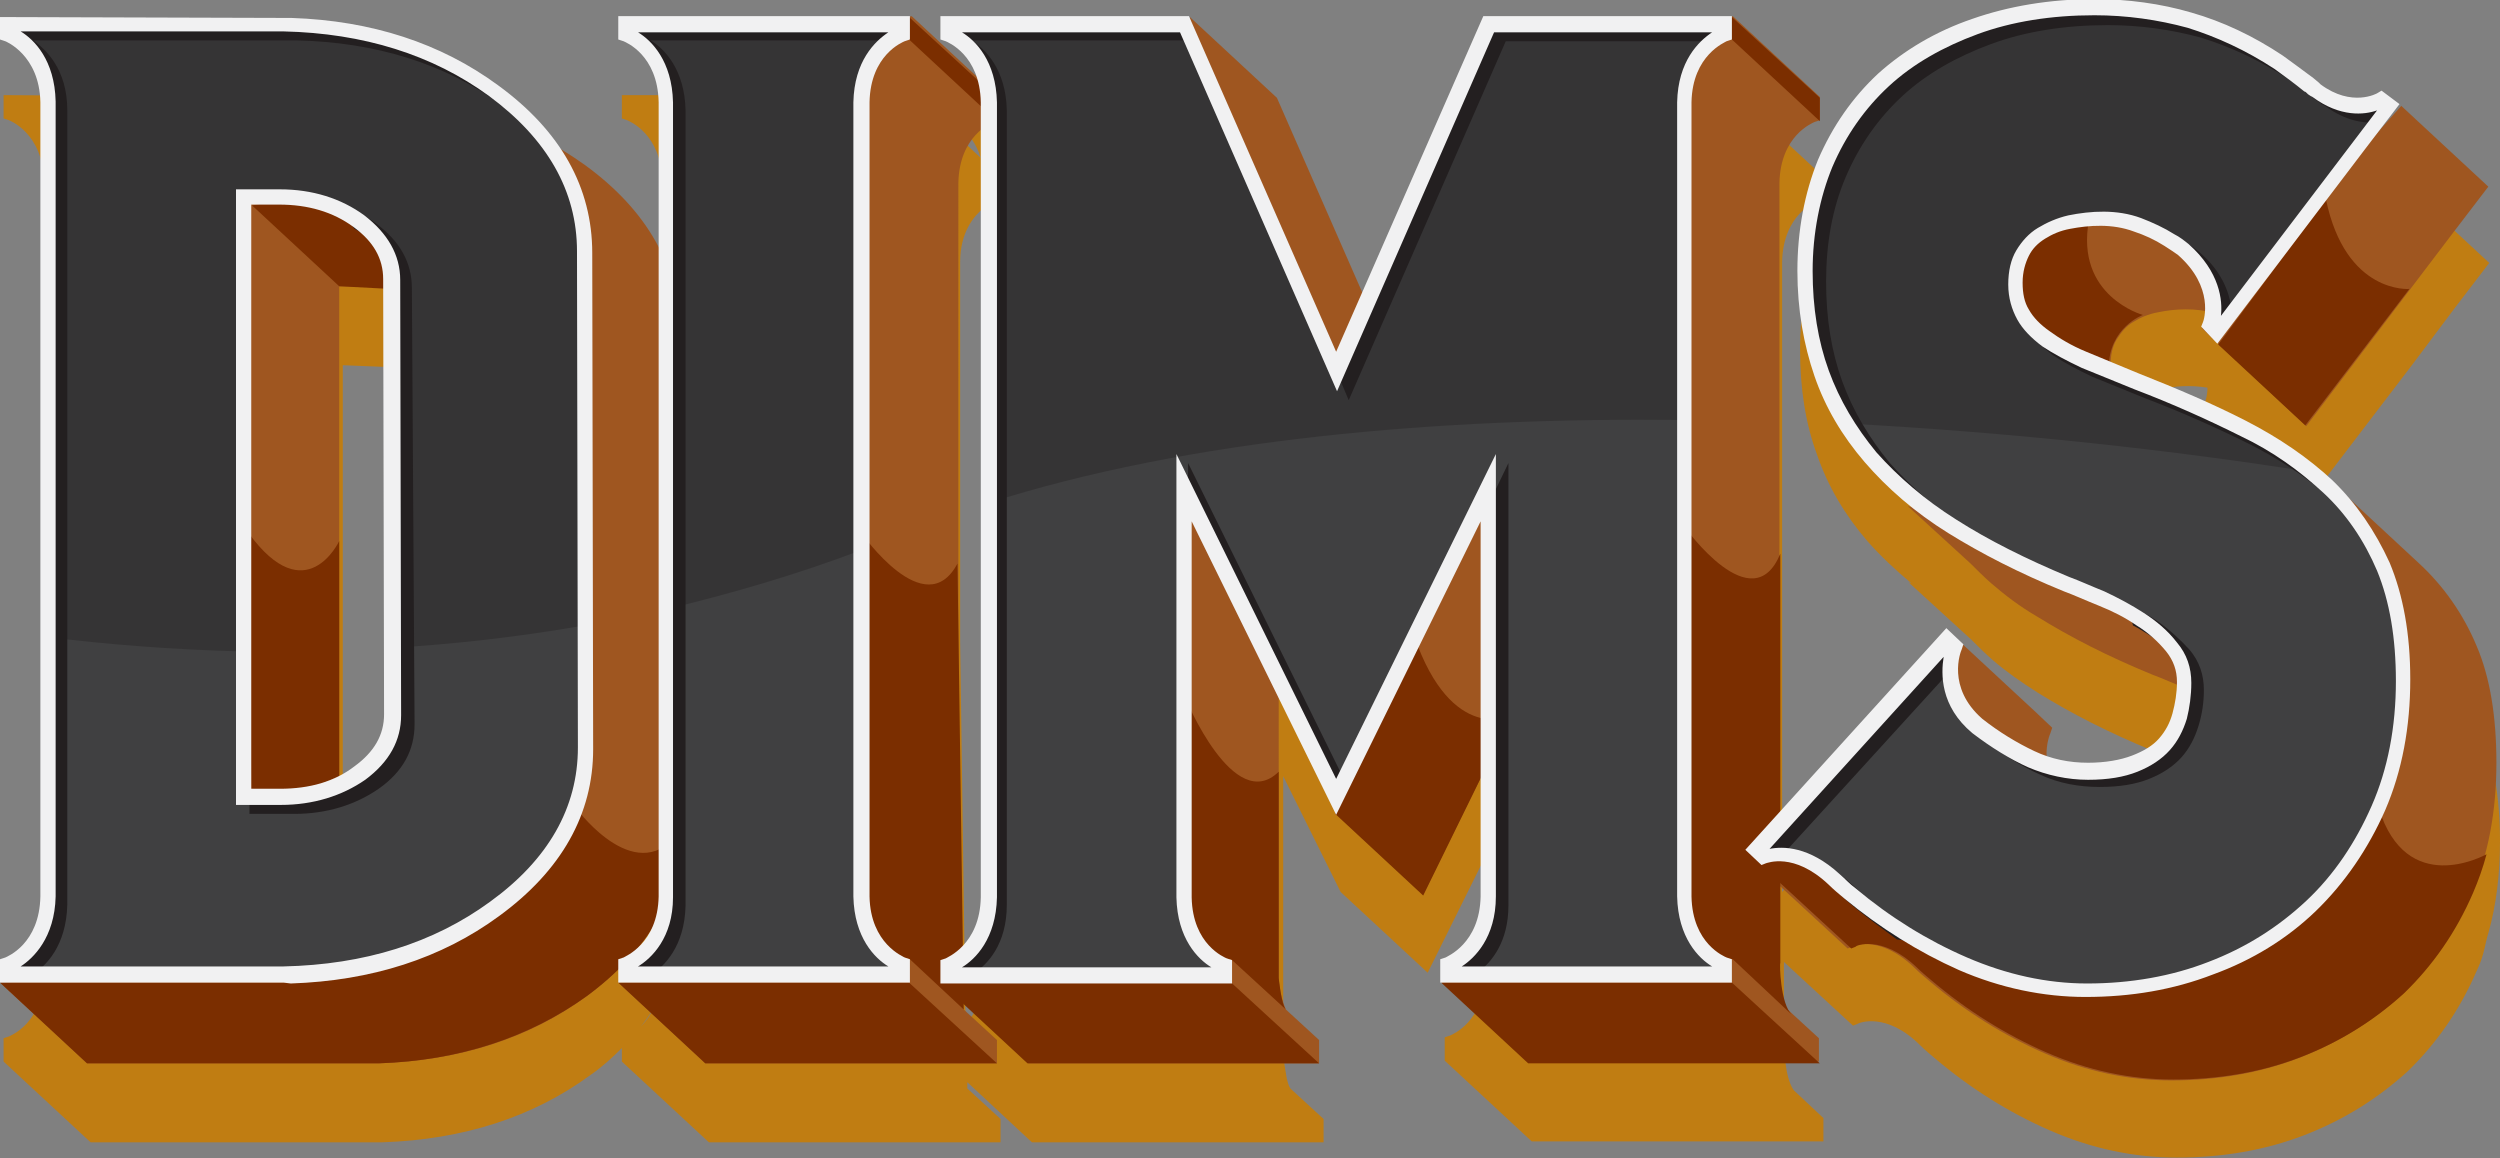 <?xml version="1.0" encoding="utf-8"?>
<!-- Generator: Adobe Illustrator 19.1.0, SVG Export Plug-In . SVG Version: 6.00 Build 0)  -->
<svg version="1.1" id="Layer_1" xmlns="http://www.w3.org/2000/svg" xmlns:xlink="http://www.w3.org/1999/xlink" x="0px" y="0px"
	 viewBox="0 0 278.6 129.1" style="enable-background:new 0 0 278.6 129.1;" xml:space="preserve">
<rect x="0" y="0" width="278.6" height="129.1" fill="#808080" stroke="none"/>
<style type="text/css">
	.st0{fill:#C07D12;}
	.st1{fill:#9F5620;}
	.st2{fill:#7B2E00;}
	.st3{fill:#353435;}
	.st4{fill:#404041;}
	.st5{fill:#231F20;}
	.st6{fill:#F1F1F2;}
</style>
<path class="st0" d="M277.3,104L277.3,104c0.9-3.2,1.3-6.6,1.3-10.3c0-5-0.8-9.4-2.3-13c-1.5-3.6-3.7-6.7-6.4-9.2l-9.7-9
	c-2.7-2.5-5.9-4.8-9.6-6.6c-3.6-1.8-7.7-3.6-12-5.3c-1.1-0.4-2.2-0.9-3.2-1.3c0-0.4,0.1-0.7,0.1-1.1c0.5-2.2,1.9-3.3,2.8-3.9
	c0.7-0.4,1.5-0.7,2.4-0.9c1.6-0.4,3.4-0.5,5.3-0.2c0,0.8-0.2,1.4-0.2,1.4l-0.2,0.5l1.8,1.9l9.7,9l11.6-15.2l4.8-6.4l0,0l3.9-5.1
	l-9.7-9l-2-1.5l-0.5,0.3c0,0-2.8,1.6-6.3-1l-0.2-0.1l-0.6-0.5l0,0c-1.2-0.9-2.3-1.8-3.4-2.5c-3.3-2.2-6.8-3.8-10.2-4.8
	c-3.4-1-7.1-1.5-10.8-1.5c-5,0-9.5,0.7-13.6,2.2c-4.1,1.4-7.6,3.5-10.5,6.1c-2.9,2.6-5.2,5.9-6.7,9.6c-1.6,3.7-2.3,7.9-2.3,12.4
	c0,4.3,0.6,8.2,1.9,11.7c1.2,3.5,3.1,6.7,5.6,9.6c1.4,1.6,3.1,3.2,4.9,4.7l-0.3-0.1l7,6.4c0.7,0.7,1.5,1.5,2.3,2.2l0,0v0
	c1.5,1.3,3.2,2.5,5.1,3.7c3.7,2.3,8,4.5,12.9,6.5c0.8,0.3,1.8,0.7,2.8,1.2c0,1.2-0.2,2.4-0.5,3.5c-0.3,1.1-0.8,2-1.5,2.8
	c-0.7,0.8-1.7,1.5-3,1.9c-1.3,0.5-2.9,0.8-4.9,0.8c-1.7,0-3.3-0.3-4.8-0.8c-0.1-1.5,0.3-2.6,0.4-2.7l0.2-0.6l-1.9-1.8l0,0l-9.7-9
	l-18.5,20.4V70.5V29.2c0.1-5.3,3.7-6.7,3.9-6.8l0.6-0.2v-2.6l-9.7-9h-27.7l-13.5,30.8l-9.6-21.8l-9.7-9h-27.7l0,2.6l0.6,0.2
	c0.1,0,2.5,1,3.5,4.2l-7.5-7H69.3l0,2.6l0.6,0.2c0.2,0.1,3.8,1.5,3.9,6.8v16c-1.8-3.3-4.4-6.3-8.1-8.9c-0.9-0.6-1.7-1.2-2.6-1.7
	c-1.7-2.6-4.1-5.1-7.1-7.3c-6.4-4.6-14.1-7.2-23-7.5L0.4,10.6v2.6L1,13.4c0,0,3.8,1.4,3.9,6.8v88.5c-0.1,5.3-3.7,6.7-3.9,6.8
	l-0.6,0.2v2.6l9.7,9h31.6l0.9,0v0c9-0.3,16.8-2.8,23.2-7.5c1.3-0.9,2.4-1.9,3.5-3v1.5l9.7,9h32.5v-2.6l-3.7-3.4l0-0.7l7.2,6.7h32.5
	l0-2.6l-3.7-3.4c-0.2-0.3-0.3-0.7-0.4-1.1c-0.2-1.1-0.4-2.5-0.4-2.5v-23v-8.2l6.4,12.9l9.7,9l6.4-12.9v13.1
	c-0.1,5.3-3.7,6.7-3.9,6.8l-0.6,0.2v2.6l9.7,9h32.5l0-2.6l-3.3-3.1c-1.1-1.5-1.1-5.5-1.1-5.5v-8.8l7.7,7.1l0.5-0.2
	c0.1-0.1,3.2-1.4,7,2.4l0,0c0.5,0.5,1.1,1,1.7,1.5c3.9,3.3,8.2,6,12.8,8c4.6,2,9.3,3,14.1,3c5,0,9.8-0.8,14.2-2.5
	c4.4-1.7,8.2-4.1,11.5-7.1c3.2-3.1,5.8-6.8,7.7-11.2c0.4-0.8,0.7-1.7,0.9-2.6C277,105.2,277.1,104.6,277.3,104 M71.4,114.4
	c0.5-0.6,1-1.3,1.4-2C72.4,113.3,71.9,113.9,71.4,114.4 M109.6,108.7c0,2.7-1,4.4-2,5.4L107,71.6V29.2c0-3.3,1.5-5.1,2.6-6V108.7z
	 M38.2,95.3L38.2,95.3l0-26.2l0,0V40.7l5,0.2l0.1,47.7c0,2.3-1.1,4.1-3.3,5.8C39.4,94.7,38.8,95,38.2,95.3L38.2,95.3z"/>
<path class="st1" d="M75.8,92.4l-0.1-55.3c0-7.3-3.5-13.6-10.5-18.7c-6.4-4.6-14.1-7.2-23-7.5L9.7,10.9v2.6l0.6,0.2
	c0,0,3.8,1.4,3.9,6.8v88.4L0,109.5l9.7,9h31.6l0.9,0v0c9-0.3,16.8-2.8,23.2-7.5C72.3,105.9,75.8,99.6,75.8,92.4 M49.3,94.5
	C47.1,96.2,44.3,97,41,97l-3.2,0V31.9l3.1,0c3.3,0,6.1,0.9,8.3,2.5c2.2,1.6,3.3,3.5,3.3,5.8l0.1,48.5C52.6,91,51.5,92.9,49.3,94.5"
	/>
<path class="st1" d="M276,72c-1.5-3.6-3.7-6.7-6.4-9.2l-9.7-9l-0.1,2.3c-3.6-1.8-7.5-3.5-11.7-5.2c-2.2-0.8-4.2-1.6-5.8-2.4
	c-1.6-0.7-3-1.5-4.1-2.3c-1-0.8-1.8-1.6-2.3-2.4c-0.5-0.8-0.7-1.9-0.7-3c0-1.2,0.2-2.2,0.7-3c0.5-0.8,1.1-1.5,1.8-1.9
	c0.8-0.5,1.7-0.9,2.8-1.1c1.9-0.4,4.2-0.5,6.4,0.1l-1.5,1.7l11.6,10.9l16.4-21.6l0,0l3.9-5.1l-9.7-9l-3.3,3.7c0,0,0,0,0,0
	c-3.3-2.2-6.8-3.8-10.2-4.8c-3.4-1-7.1-1.5-10.8-1.5c-5,0-9.5,0.7-13.6,2.2c-4.1,1.4-7.6,3.5-10.5,6.1c-2.9,2.6-5.2,5.9-6.7,9.6
	c-1.6,3.7-2.3,7.9-2.3,12.4c0,4.3,0.6,8.2,1.9,11.7c0.7,2.1,1.7,4,2.9,5.9l-2.4-0.7l7,6.4c0.7,0.7,1.5,1.5,2.3,2.2l0,0v0
	c1.5,1.3,3.2,2.6,5.1,3.7c3.7,2.3,8,4.5,12.9,6.5c1.1,0.4,2.4,1,3.9,1.6c1.5,0.6,2.9,1.4,4.2,2.2c1.3,0.8,2.4,1.8,3.3,2.9
	c0.8,1,1.2,2.1,1.2,3.4c0,1.2-0.2,2.4-0.5,3.5c-0.3,1.1-0.8,2-1.5,2.8c-0.7,0.8-1.7,1.5-3,1.9c-1.3,0.5-2.9,0.8-4.9,0.8
	c-2.1,0-4.1-0.4-6-1.3c-1.9-0.8-3.9-2.1-5.8-3.6c-4.1-3.4-2.4-7.5-2.3-7.7l0.2-0.6l-1.9-1.8l0,0l-9.7-9L198.3,94V20.4
	c0.1-5.3,3.7-6.7,3.9-6.8l0.6-0.2v-2.6l-9.7-9l-4.8,2.7l-1.6,6.4h-11.6l-16.4,37.4l-16.4-37.4l-9.7-9l1.2,9h-19.2l0,2.6l0.6,0.2
	c0.2,0.1,3.8,1.5,3.9,6.8v87.9l-12.3,1c0-0.1,0-0.2,0-0.3V20.4c0.1-5.3,3.7-6.7,3.9-6.8l0.6-0.2v-2.6l-9.7-9l-5.8,1.4l-0.6,7.7H78.6
	l0,2.6l0.6,0.2c0.2,0.1,3.8,1.5,3.9,6.8v87.9l-14.2,1.1l9.7,9h32.5v-2.6l-3.7-3.4c-0.1-0.3-0.2-0.6-0.3-1l7.5,7H147l0-2.6l-3.7-3.4
	c-0.4-0.9-0.7-2.1-0.8-3.6V67.1l8.6,17.4l-2.2,6.2l9.7,9l16.1-32.7v41.2l-14.2,1.1l9.7,9h32.5l0-2.6l-3.7-3.4
	c-0.4-0.9-0.7-2.1-0.8-3.6V98.6l7.7,7.1l0.5-0.2c0.1-0.1,3.1-1.4,7,2.4l0,0c0.5,0.5,1.1,1,1.7,1.5c3.9,3.3,8.2,6,12.8,8
	c4.6,2,9.3,3,14.1,3c5,0,9.8-0.8,14.2-2.5c4.4-1.7,8.2-4.1,11.5-7.1c3.2-3.1,5.8-6.8,7.7-11.2c1.9-4.3,2.8-9.2,2.8-14.6
	C278.2,79.9,277.5,75.5,276,72"/>
<path class="st2" d="M227.9,26.1l-2.9,2.6l-0.2,6.1l3.7,3.3l6.5,2.9c0-4.5,3.8-5.9,3.8-5.9s-7.6-2.1-6-10.6c1.6-8.5,0,0,0,0
	L227.9,26.1z"/>
<path class="st2" d="M158.6,99.8l9.8-20c0,0-6.6,3.2-10.8-8.9l-8.8,19.8L158.6,99.8z"/>
<path class="st2" d="M143.3,112.5l-6.1-5.6c0,0-4-0.1-4.8-6.1c-0.8-6-0.3-23-0.3-23s5.4,13.1,10.4,8.2v23
	C142.5,109,142.8,112,143.3,112.5"/>
<path class="st2" d="M199.7,113.1l-6.6-6.2c0,0-4.6-0.4-5.3-7c-0.7-6.6,0-41.1,0-41.1s7.5,10.5,10.6,2.9v45.6
	C198.3,107.4,198.4,111.9,199.7,113.1"/>
<path class="st2" d="M247.2,38.4l9.7,9l11.6-15.2c0,0-7.1,0.6-9.3-10L247.2,38.4z"/>
<polygon class="st2" points="101.3,4.4 111.1,13.5 111.1,10.9 101.3,1.9 "/>
<path class="st2" d="M37.8,31.9l-9.7-9l3.4-0.7c0,0,11.6,1.1,12,10L37.8,31.9z"/>
<path class="st2" d="M198.3,98.6l7.7,7.1L198.3,98.6z"/>
<path class="st2" d="M213.6,107.8L213.6,107.8c0.5,0.5,1.1,1,1.7,1.5c3.9,3.3,8.2,6,12.8,8c4.6,2,9.3,3,14.1,3c5,0,9.8-0.8,14.2-2.5
	c4.4-1.7,8.2-4.1,11.5-7.1c3.2-3.1,5.8-6.8,7.7-11.2c0.6-1.4,1.1-2.8,1.5-4.3c-0.4,0.2-8.9,4.8-12-5.1c0,0-7.6,20.3-32.5,20.3
	c0,0-14.2-1.5-17.8-5.1l-5.9-3.6l-4.8-4.3l-3.1-1.7l-3.5-0.3l-1,1.3l2.1,1.9l7.7,7.1l0.5-0.2C206.7,105.4,209.7,104.1,213.6,107.8"
	/>
<path class="st2" d="M107.4,112.5l-6-5.6c0,0-5.3-1.3-5.3-7C96,94.3,96,59.4,96,59.4s7.1,10.2,10.7,3.4L107.4,112.5z"/>
<path class="st2" d="M28,87.9l5.5,0.4l4.3-1.8V60.3c0,0-3.7,7.9-10.1-0.9L28,87.9z"/>
<path class="st2" d="M42.2,118.5L42.2,118.5c9-0.3,16.8-2.9,23.2-7.5c6.9-5.1,10.5-11.3,10.5-18.6c-4.7,7-11.5-2.1-11.5-2.1
	c-5.6,17.3-32.8,19.2-32.8,19.2H0l9.7,9h31.6L42.2,118.5z"/>
<path class="st3" d="M55,10.1C48.5,5.4,40.7,3,31.6,2.8v0h-4.4H5.3H0.9v1.1c0,0,4.4,1.6,4.4,7.6v88.5c-0.1,6-4.4,7.6-4.4,7.6v1.1
	h4.4h21.8h4.4v0c9.2-0.2,17-2.6,23.5-7.4c6.7-4.9,10.1-10.9,10.1-17.9l-0.1-55.3C65.1,21,61.7,15,55,10.1 M40.1,86.2
	c-2.4,1.8-5.4,2.7-8.8,2.7l-4.1,0V22l4,0c3.5,0,6.4,0.9,8.8,2.7c2.4,1.8,3.6,4,3.6,6.5l0.1,48.5C43.7,82.2,42.5,84.4,40.1,86.2"/>
<path class="st3" d="M74.2,2.7h-4.4v1.1c0,0,4.4,1.6,4.4,7.6v88.5c-0.1,6-4.4,7.6-4.4,7.6v1.1h4.4H96h4.4v-1.1c0,0-4.4-1.6-4.4-7.6
	V11.4c0.1-6,4.4-7.6,4.4-7.6V2.7H96H74.2z"/>
<path class="st3" d="M165.9,2.7l-17,38.7l-17-38.7h-21.8h-4.4v1.1c0,0,4.4,1.6,4.4,7.6v88.5c-0.1,6-4.4,7.6-4.4,7.6v1.1h4.4h21.8
	h4.4v-1.1c0,0-4.4-1.6-4.4-7.6V54.3l17,34.4l17-34.4v45.6c-0.1,6-4.4,7.6-4.4,7.6v1.1h4.4h21.8h4.4v-1.1c0,0-4.4-1.6-4.4-7.6V11.4
	c0.1-6,4.4-7.6,4.4-7.6V2.7h-4.4H165.9z"/>
<path class="st3" d="M265.4,63.3c-1.5-3.5-3.5-6.5-6.2-9c-2.6-2.5-5.8-4.7-9.4-6.5c-3.6-1.8-7.6-3.6-11.9-5.2
	c-2.2-0.9-4.2-1.7-5.9-2.4c-1.7-0.7-3.1-1.5-4.2-2.4c-1.1-0.8-2-1.7-2.6-2.7c-0.6-1-0.8-2.1-0.8-3.5c0-1.3,0.3-2.5,0.8-3.4
	c0.5-0.9,1.2-1.7,2.1-2.2c0.9-0.6,1.9-1,3.1-1.2c1.2-0.3,2.4-0.4,3.8-0.4c1.3,0,2.6,0.2,3.8,0.7c1.3,0.5,2.4,1,3.6,1.7
	c0.5,0.3,1.1,0.7,1.6,1.1c4.6,4,3,8.4,3,8.4l0.8,0.8l2.6-3.4l13.8-18.1l0,0l2.7-3.6l-0.9-0.7c0,0-3.3,2-7.3-1
	c-0.1-0.1-0.1-0.1-0.2-0.2c-0.1-0.1-0.2-0.1-0.3-0.2c-0.1-0.1-0.3-0.2-0.4-0.3l0.1,0.1c-1.1-0.9-2.2-1.7-3.4-2.5
	c-3.3-2.1-6.6-3.7-10-4.7c-3.4-1-6.9-1.5-10.6-1.5c-4.9,0-9.3,0.7-13.3,2.1c-4,1.4-7.4,3.4-10.2,6c-2.8,2.6-5,5.7-6.5,9.3
	c-1.5,3.6-2.3,7.6-2.3,12c0,4.2,0.6,8,1.8,11.4c1.2,3.4,3,6.5,5.5,9.3c2.4,2.8,5.5,5.4,9.1,7.7c3.6,2.3,7.9,4.5,12.8,6.5
	c1.1,0.4,2.4,1,3.9,1.6c1.5,0.6,2.9,1.4,4.3,2.3c1.4,0.9,2.5,1.9,3.5,3.1c1,1.2,1.4,2.5,1.4,4c0,1.3-0.2,2.6-0.5,3.8
	c-0.3,1.2-0.9,2.2-1.7,3.1c-0.8,0.9-1.9,1.6-3.3,2.2c-1.4,0.5-3.1,0.8-5.2,0.8c-2.2,0-4.4-0.5-6.4-1.4c-2-0.9-4-2.1-6-3.7
	c-4.6-3.9-2.6-8.7-2.6-8.7l-0.8-0.8l-3,3.4l-15.2,16.7l-3,3.3l0.8,0.8c0,0,3.6-1.7,8,2.5l-0.1-0.2c0.6,0.5,1.1,1.1,1.8,1.6
	c3.9,3.3,8.1,5.9,12.6,7.9c4.5,2,9.1,2.9,13.7,2.9c4.9,0,9.6-0.8,13.8-2.5c4.3-1.6,8-4,11.2-7c3.2-3,5.7-6.6,7.5-10.9
	c1.8-4.3,2.7-9,2.7-14.2C267.6,71,266.9,66.8,265.4,63.3"/>
<polygon class="st2" points="68.9,109.5 78.6,118.5 111.1,118.5 101.3,109.5 "/>
<polygon class="st2" points="104.8,109.5 137.2,109.5 147,118.5 114.5,118.5 "/>
<polygon class="st2" points="160.6,109.5 193,109.5 202.8,118.5 170.3,118.5 "/>
<polygon class="st2" points="193,4.4 202.8,13.5 202.8,10.9 193,1.9 "/>
<path class="st4" d="M0.9,107.5v1.1h4.4h21.8h4.4v0c9.2-0.2,17-2.6,23.5-7.4c6.7-4.9,10.1-10.9,10.1-17.9l0-13.6
	c-7.4,1.3-14.6,2.1-21.5,2.5l0,7.4c0,2.5-1.2,4.7-3.6,6.5c-2.4,1.8-5.4,2.7-8.8,2.7l-4.1,0V72.6c-8-0.2-15.3-0.8-21.8-1.6v29
	C5.2,105.9,0.9,107.5,0.9,107.5"/>
<path class="st4" d="M69.7,107.5v1.1h4.4H96h4.4v-1.1c0,0-4.4-1.6-4.4-7.6V61.3c-7.4,2.8-14.7,4.9-21.8,6.6v32
	C74.1,105.9,69.7,107.5,69.7,107.5"/>
<path class="st4" d="M105.6,107.5v1.1h4.4h21.8h4.4v-1.1c0,0-4.4-1.6-4.4-7.6V54.4l17,34.4l17-34.4v45.6c-0.1,6-4.4,7.6-4.4,7.6v1.1
	h4.4h21.8h4.4v-1.1c0,0-4.4-1.6-4.4-7.6V46.8c-27.3-0.3-55.1,2.1-77.6,9.3v43.8C110,105.9,105.6,107.5,105.6,107.5"/>
<path class="st4" d="M217.5,58.6c3.6,2.3,7.9,4.5,12.8,6.5c1.1,0.4,2.4,1,3.9,1.6c1.5,0.6,2.9,1.4,4.3,2.3c1.4,0.9,2.5,1.9,3.5,3.1
	c1,1.2,1.4,2.5,1.4,4c0,1.3-0.2,2.6-0.5,3.8c-0.3,1.2-0.9,2.2-1.7,3.1c-0.8,0.9-1.9,1.6-3.3,2.2c-1.4,0.5-3.1,0.8-5.2,0.8
	c-2.2,0-4.4-0.5-6.4-1.4c-2-0.9-4-2.1-6-3.7c-4.6-3.9-2.6-8.7-2.6-8.7l-0.8-0.8l-3,3.4l-15.2,16.7l-3,3.3l0.8,0.8c0,0,3.6-1.7,8,2.5
	l-0.1-0.2c0.6,0.5,1.1,1.1,1.8,1.6c3.9,3.3,8.1,5.9,12.6,7.9c4.5,2,9.1,2.9,13.7,2.9c4.9,0,9.6-0.8,13.8-2.5c4.3-1.6,8-4,11.2-7
	c3.2-3,5.7-6.6,7.5-10.9c1.8-4.3,2.7-9,2.7-14.2c0-4.9-0.7-9.2-2.2-12.6c-1.5-3.5-3.5-6.5-6.2-9c-0.6-0.5-1.2-1-1.8-1.5
	c-15.1-2.4-33-4.4-51.7-5.4c0.8,1.2,1.6,2.4,2.6,3.5C210.9,53.8,213.9,56.3,217.5,58.6"/>
<path class="st5" d="M45.9,32.1c0-2.8-1.3-5.2-4-7.2c-1.6-1.2-3.5-2-5.5-2.4c0.3,0.2,0.6,0.5,0.8,0.8c0.9,0.6,1.7,1.3,2.3,2.2
	c0.5,0.3,1,0.5,1.4,0.9c2.2,1.6,3.3,3.5,3.3,5.8l0.1,48.5c0,2.3-1.1,4.1-3.3,5.8c-2.3,1.7-5.1,2.5-8.3,2.5l-3.2,0v-0.7
	c-0.6,0.1-1.1-0.2-1.7-0.2v2.6l5,0c3.6,0,6.8-1,9.4-2.8c2.7-1.9,4-4.3,4-7.2L45.9,32.1z"/>
<path class="st5" d="M57.1,11.8c-1.6-0.8-2.8-2-3.6-3.5C47.8,5,41.2,3.1,33.8,2.9L1.4,2.8v0.8c0.9,0.8,1.6,1.8,2,2.9
	c1.1,0.9,2.4,2.7,2.4,5.8v88.5c-0.1,5.3-3.7,6.7-3.9,6.8l-0.6,0.2v1.5c5.4,0,11-0.1,16.4-0.7l-14.1,0c1.5-0.9,3.8-3.2,3.9-7.8V12.3
	C7.5,7.7,5.1,5.5,3.7,4.5h24.9l4.4,0c8.9,0.2,16.6,2.6,22.9,7.2c0.5,0.3,0.9,0.7,1.4,1.1c0,0,0,0,0,0C57.2,12.5,57.1,12.1,57.1,11.8
	"/>
<path class="st5" d="M99.8,109.1c0.4,0,0.7,0,1.1,0l-0.5-0.5"/>
<path class="st5" d="M100.4,4.5H72.5c1.5,0.9,3.8,3.2,3.9,7.8v88.6c-0.1,4.6-2.4,6.8-3.9,7.8l-2.3,0.4v-1.3l0.6-0.2
	c0.2-0.1,3.8-1.5,3.9-6.8V12.3c0-2.6-0.9-4.3-1.9-5.3c-0.6-1.2-1.4-2.2-2.6-3l0-1.3H101L100.4,4.5z"/>
<path class="st5" d="M150,87.3l-17.6-35.7v4.6c0.4,0.5,0.7,1,1,1.6c0.3,0.5,0.5,1,0.7,1.5V59l14.5,29.3
	C149.1,87.9,149.5,87.6,150,87.3"/>
<path class="st5" d="M110.3,108.7c0.3,0,0.6,0,1,0c5.4,0,11,0.4,16.4,0H110C110.1,108.7,110.2,108.7,110.3,108.7"/>
<path class="st5" d="M132.6,2.8h-26.5l0.3,2l0.6,0.5c0.2,0.1,3.5,1.8,3.5,7.1v88.5c-0.1,5.3-3.7,6.7-3.9,6.8l-0.6,0.2v0.9
	c0.7-0.2,1.4-0.3,2.2-0.3c0.1,0,0.2,0,0.3,0c1.5-1,3.7-3.2,3.7-7.7V12.3c-0.1-4.6-2.4-6.8-3.9-7.8h24.3l0.6,1.4
	c0.1-0.2,0.2-0.5,0.3-0.7C133.2,4.5,132.8,3.7,132.6,2.8"/>
<path class="st5" d="M166.7,2.8l-16.4,37.4l-0.4-1c-0.4,0.6-0.8,1.1-1.2,1.6l1.6,3.8l17.5-40h22.5c0.4-0.6,0.9-1.2,1.5-1.7H166.7z"
	/>
<path class="st5" d="M166.4,59v41.9c-0.1,5.3-3.7,6.7-3.9,6.8l-0.6,0.2v0.9c0.9-0.2,1.9-0.3,2.9-0.5c1.4-1.1,3.3-3.3,3.3-7.4V51.6
	l-2.6,5.4c0.7-0.3-0.9,1-0.1,0.9L166.4,59z"/>
<path class="st5" d="M217.3,72.2l-20.8,22.8c0.2,0,0.4,0,0.7,0c0.6,0,1.1,0.1,1.6,0.1l18.5-20.3C217.2,74,217.2,73.1,217.3,72.2"/>
<path class="st5" d="M240.4,69.2c-1.2-0.8-2.4-1.4-3.7-2c0.5,0.8,0.8,1.6,1,2.5c0.6,0.3,1.2,0.7,1.7,1c1.3,0.8,2.4,1.8,3.3,2.9
	c0.8,1,1.2,2.1,1.2,3.4c0,1.2-0.2,2.4-0.5,3.5c-0.3,1.1-0.8,2-1.5,2.8c-0.7,0.8-1.7,1.5-3,1.9c-1.3,0.5-2.9,0.8-4.9,0.8
	c-2.1,0-4.1-0.4-6-1.3c-1.5-0.7-3.1-1.6-4.7-2.7c-2.6-0.6-4.4-2.4-5.4-4.5c0.3,1.6,1.2,3.4,3.2,5c2.1,1.6,4.2,2.9,6.2,3.8
	c2.1,1,4.4,1.4,6.7,1.4c2.2,0,4-0.3,5.5-0.9c1.5-0.6,2.7-1.4,3.6-2.4c0.9-1,1.5-2.2,1.9-3.5c0.4-1.3,0.6-2.6,0.6-4
	c0-1.7-0.5-3.2-1.6-4.5C243,71.3,241.8,70.2,240.4,69.2"/>
<path class="st5" d="M209.2,52.5c-2.5-2.9-4.4-6.1-5.6-9.6c-1.2-3.5-1.9-7.4-1.9-11.7c0-4.5,0.8-8.7,2.3-12.4
	c1.6-3.7,3.8-6.9,6.7-9.6c2.9-2.6,6.4-4.7,10.5-6.1c4-1.4,8.6-2.2,13.6-2.2c3.7,0,7.4,0.5,10.8,1.5c2.5,0.7,5,1.8,7.5,3.2
	c0.6,0.7,1.3,1.4,2.1,1.8c1.2,2.1,3.3,3.6,6.4,3.9c2.2,1,4,0.4,4.6,0.2c0,0,0,0,0,0c-0.4,0.7-0.8,1.4-1.2,2.1
	c-1.5,0.2-3.6-0.1-5.9-1.8l-0.2-0.1l-0.2-0.1l-0.1-0.1c-0.1-0.1-0.2-0.2-0.3-0.2l0,0c-1.1-0.9-2.2-1.7-3.3-2.5
	c-3.2-2.1-6.5-3.6-9.7-4.6c-3.3-0.9-6.8-1.4-10.4-1.4c-4.8,0-9.2,0.7-13,2.1c-3.8,1.4-7.2,3.3-9.9,5.8c-2.7,2.5-4.8,5.5-6.3,9
	c-1.5,3.5-2.2,7.4-2.2,11.7c0,4.1,0.6,7.8,1.8,11.1c1.2,3.3,3,6.3,5.3,9.1c2.4,2.7,5.4,5.3,8.9,7.5L209.2,52.5z"/>
<path class="st5" d="M233.9,40.4c1.7,0.7,3.6,1.5,5.8,2.4c3,1.2,5.9,2.4,8.6,3.6c1.3,1.8,3.4,3.1,6.2,3.2c0.1,0,0.2,0.1,0.2,0.1
	c0.5,1.6,1.6,3.1,3,4.1c0,0,0,0,0,0.1c-2-1.6-4.3-3-6.8-4.3c-3.6-1.8-7.6-3.6-11.8-5.2c-2.2-0.9-4.2-1.7-5.9-2.4
	c-1.7-0.8-3.2-1.6-4.4-2.4c-1.2-0.9-2.2-1.9-2.8-3L233.9,40.4z"/>
<path class="st5" d="M239.8,25.2c1.3,0.5,2.6,1.1,3.7,1.8c0.6,0.3,1.1,0.7,1.6,1.1c2.8,2.4,3.5,5,3.6,6.8c-0.8,0.8-1.3,1.8-1.7,2.9
	l-0.4-0.4l0.2-0.5c0.1-0.2,1.3-3.9-2.8-7.5L239.8,25.2z"/>
<path class="st5" d="M204.3,99c0.3,0.2,0.6,0.5,0.9,0.8l0,0c0.5,0.5,1.1,1,1.7,1.5c1.5,1.2,3,2.3,4.5,3.4c1.2,0.1,2.5,0.5,3.8,1.3
	c1.1,0.7,2.7,1.1,4.5,1.4c-4.1-1.9-8.1-4.4-11.7-7.4c-0.6-0.5-1.2-1.1-1.8-1.6l0,0c-2.6-2.4-4.9-3-6.6-2.9
	C201.8,96,203.3,97.3,204.3,99"/>
<path class="st6" d="M31.6,109.5H0v-2.6l0.6-0.2c0.2-0.1,3.8-1.5,3.9-6.8V11.4C4.4,6.1,0.6,4.6,0.6,4.6L0,4.4V1.9l32.5,0.1
	c8.9,0.3,16.6,2.8,23,7.5c7,5.1,10.5,11.4,10.5,18.7l0.1,55.3c0,7.2-3.5,13.5-10.5,18.6c-6.4,4.7-14.2,7.2-23.2,7.5v0L31.6,109.5z
	 M2.3,107.7l29.3,0c9-0.2,16.7-2.6,23-7.2c6.5-4.7,9.8-10.5,9.8-17.2l-0.1-55.3c0-6.7-3.3-12.5-9.8-17.3c-6.3-4.6-14-7-22.9-7.2
	l-4.4,0H2.3c1.5,0.9,3.8,3.2,3.9,7.8v88.6C6.1,104.5,3.7,106.8,2.3,107.7 M31.3,89.7l-5,0V21.1l4.9,0c3.6,0,6.8,1,9.4,2.9
	c2.6,2,4,4.4,4,7.2l0.1,48.5c0,2.8-1.3,5.2-4,7.2C38.1,88.7,34.9,89.7,31.3,89.7 M28,87.9l3.2,0c3.3,0,6.1-0.8,8.3-2.5
	c2.2-1.6,3.3-3.5,3.3-5.8l-0.1-48.5c0-2.3-1.1-4.2-3.3-5.8c-2.3-1.7-5.1-2.5-8.3-2.5l-3.1,0V87.9z"/>
<path class="st6" d="M101.3,109.5H68.9v-2.6l0.6-0.2c0.1-0.1,3.8-1.5,3.9-6.8V11.4c-0.1-5.3-3.7-6.7-3.9-6.8l-0.6-0.2l0-2.6h32.5
	v2.6l-0.6,0.2c-0.2,0.1-3.8,1.5-3.9,6.8v88.5c0.1,5.3,3.8,6.7,3.9,6.8l0.6,0.2V109.5z M71.1,107.7H99c-1.5-0.9-3.8-3.2-3.9-7.8V11.4
	c0.1-4.6,2.4-6.8,3.9-7.8H71.1c1.5,0.9,3.8,3.2,3.9,7.8v88.6C75,104.5,72.6,106.8,71.1,107.7"/>
<path class="st6" d="M193,109.5h-32.5v-2.6l0.6-0.2c0.1-0.1,3.8-1.5,3.9-6.8V58.1l-16.1,32.7l-16.1-32.7v41.9
	c0.1,5.3,3.7,6.7,3.9,6.8l0.6,0.2l0,2.6h-32.5v-2.6l0.6-0.2c0.1-0.1,3.8-1.5,3.9-6.8V11.4c-0.1-5.3-3.7-6.7-3.9-6.8l-0.6-0.2l0-2.6
	h27.7l16.4,37.4l16.4-37.4H193v2.6l-0.6,0.2c-0.1,0.1-3.8,1.5-3.9,6.8v88.5c0.1,5.3,3.7,6.7,3.9,6.8l0.6,0.2L193,109.5z
	 M162.9,107.7h27.9c-1.5-0.9-3.8-3.2-3.9-7.8V11.4c0.1-4.6,2.4-6.8,3.9-7.8h-24.3l-17.5,40l-17.5-40h-24.3c1.5,0.9,3.8,3.2,3.9,7.8
	v88.6c-0.1,4.6-2.4,6.9-3.9,7.8H135c-1.5-0.9-3.8-3.2-3.9-7.8V50.6l17.8,36.2l17.8-36.2v49.3C166.7,104.5,164.3,106.8,162.9,107.7"
	/>
<path class="st6" d="M258.6,9.4c3.5,2.6,6.3,1,6.3,1l0.5-0.3l2,1.5l-3.9,5.1l0,0l-16.4,21.6l-1.8-1.9l0.2-0.5
	c0.1-0.2,1.3-3.9-2.8-7.5c-0.4-0.3-0.9-0.6-1.5-1c-1.1-0.7-2.2-1.2-3.4-1.6c-2.4-0.9-5-0.7-7.1-0.3c-1.1,0.2-2,0.6-2.8,1.1
	c-0.8,0.5-1.4,1.1-1.8,1.9c-0.4,0.8-0.7,1.8-0.7,3c0,1.2,0.2,2.2,0.7,3c0.5,0.9,1.3,1.7,2.3,2.4c1.1,0.8,2.4,1.6,4.1,2.3
	c1.7,0.7,3.6,1.5,5.8,2.4c4.3,1.7,8.3,3.4,12,5.3c3.7,1.9,6.9,4.1,9.6,6.6c2.7,2.6,4.8,5.7,6.4,9.2c1.5,3.6,2.3,7.9,2.3,13
	c0,5.3-0.9,10.2-2.8,14.6c-1.9,4.3-4.5,8.1-7.7,11.2c-3.2,3.1-7.1,5.5-11.5,7.1c-4.4,1.7-9.1,2.5-14.2,2.5c-4.7,0-9.5-1-14.1-3
	c-4.5-2-8.8-4.7-12.8-8c-0.6-0.5-1.2-1-1.7-1.5l0,0c-3.9-3.7-6.9-2.4-7-2.4l-0.5,0.2l-1.8-1.7l22.4-24.7l1.9,1.8l-0.2,0.6
	c-0.1,0.2-1.7,4.2,2.3,7.7c1.9,1.5,3.9,2.7,5.8,3.6c1.9,0.9,3.9,1.3,6,1.3c1.9,0,3.6-0.3,4.9-0.8c1.3-0.5,2.3-1.1,3-1.9
	c0.7-0.8,1.2-1.7,1.5-2.8c0.3-1.1,0.5-2.3,0.5-3.5c0-1.3-0.4-2.4-1.2-3.4c-0.9-1.1-2-2.1-3.3-2.9c-1.3-0.9-2.7-1.6-4.2-2.2
	c-1.5-0.6-2.8-1.2-3.9-1.6c-4.9-2-9.2-4.2-12.9-6.5c-3.7-2.3-6.8-5-9.3-7.9c-2.5-2.9-4.4-6.1-5.6-9.6c-1.2-3.5-1.9-7.4-1.9-11.7
	c0-4.5,0.8-8.7,2.3-12.4c1.6-3.7,3.8-6.9,6.7-9.6c2.9-2.6,6.4-4.7,10.5-6.1c4-1.4,8.6-2.2,13.6-2.2c3.7,0,7.4,0.5,10.8,1.5
	c3.5,1,6.9,2.6,10.2,4.8c1.1,0.8,2.2,1.6,3.4,2.5l0,0l0.6,0.5L258.6,9.4z M257.2,10.5l-0.1-0.1c-0.1-0.1-0.2-0.2-0.3-0.2l0,0
	c-1.1-0.9-2.2-1.7-3.3-2.5c-3.2-2.1-6.5-3.6-9.7-4.6c-3.3-0.9-6.8-1.4-10.4-1.4c-4.8,0-9.2,0.7-13,2.1c-3.8,1.4-7.2,3.3-9.9,5.8
	c-2.7,2.5-4.8,5.5-6.3,9C202.8,22,202,26,202,30.2c0,4.1,0.6,7.8,1.8,11.1c1.2,3.3,3,6.3,5.3,9.1c2.4,2.7,5.4,5.3,8.9,7.5
	c3.6,2.3,7.8,4.4,12.6,6.4c1.1,0.4,2.4,1,3.9,1.6c1.5,0.7,3,1.5,4.4,2.4c1.4,0.9,2.7,2,3.7,3.3c1.1,1.3,1.6,2.8,1.6,4.5
	c0,1.4-0.2,2.8-0.5,4c-0.4,1.3-1,2.5-1.9,3.5c-0.9,1-2.1,1.8-3.6,2.4c-1.5,0.6-3.3,0.9-5.5,0.9c-2.3,0-4.6-0.5-6.7-1.4
	c-2-0.9-4.1-2.2-6.2-3.8c-3.6-3-3.5-6.6-3.2-8.5l-19.4,21.4c1.5-0.3,4.4-0.3,7.8,2.8l0,0c0.6,0.5,1.1,1.1,1.8,1.6
	c3.8,3.2,8,5.8,12.4,7.7c4.4,1.9,8.9,2.9,13.4,2.9c4.8,0,9.4-0.8,13.5-2.4c4.2-1.6,7.8-3.9,10.9-6.8c3.1-2.9,5.5-6.5,7.3-10.6
	c1.8-4.1,2.7-8.8,2.7-13.9c0-4.8-0.7-8.9-2.1-12.3c-1.4-3.3-3.4-6.3-6-8.7c-2.6-2.4-5.6-4.6-9.2-6.3c-3.6-1.8-7.6-3.6-11.8-5.2
	c-2.2-0.9-4.2-1.7-5.9-2.4c-1.7-0.8-3.2-1.6-4.4-2.4c-1.2-0.9-2.2-1.9-2.8-3c-0.6-1.1-1-2.4-1-3.9c0-1.5,0.3-2.8,0.9-3.8
	c0.6-1,1.4-1.9,2.4-2.5c1-0.6,2.1-1.1,3.4-1.4c2.5-0.5,5.4-0.7,8.1,0.3c1.3,0.5,2.6,1.1,3.7,1.8c0.6,0.3,1.1,0.7,1.6,1.1
	c3.5,3.1,3.8,6.3,3.6,8l17.4-22.9c-1.4,0.5-4.1,0.8-7.2-1.5l-0.2-0.1L257.2,10.5z"/>
</svg>
